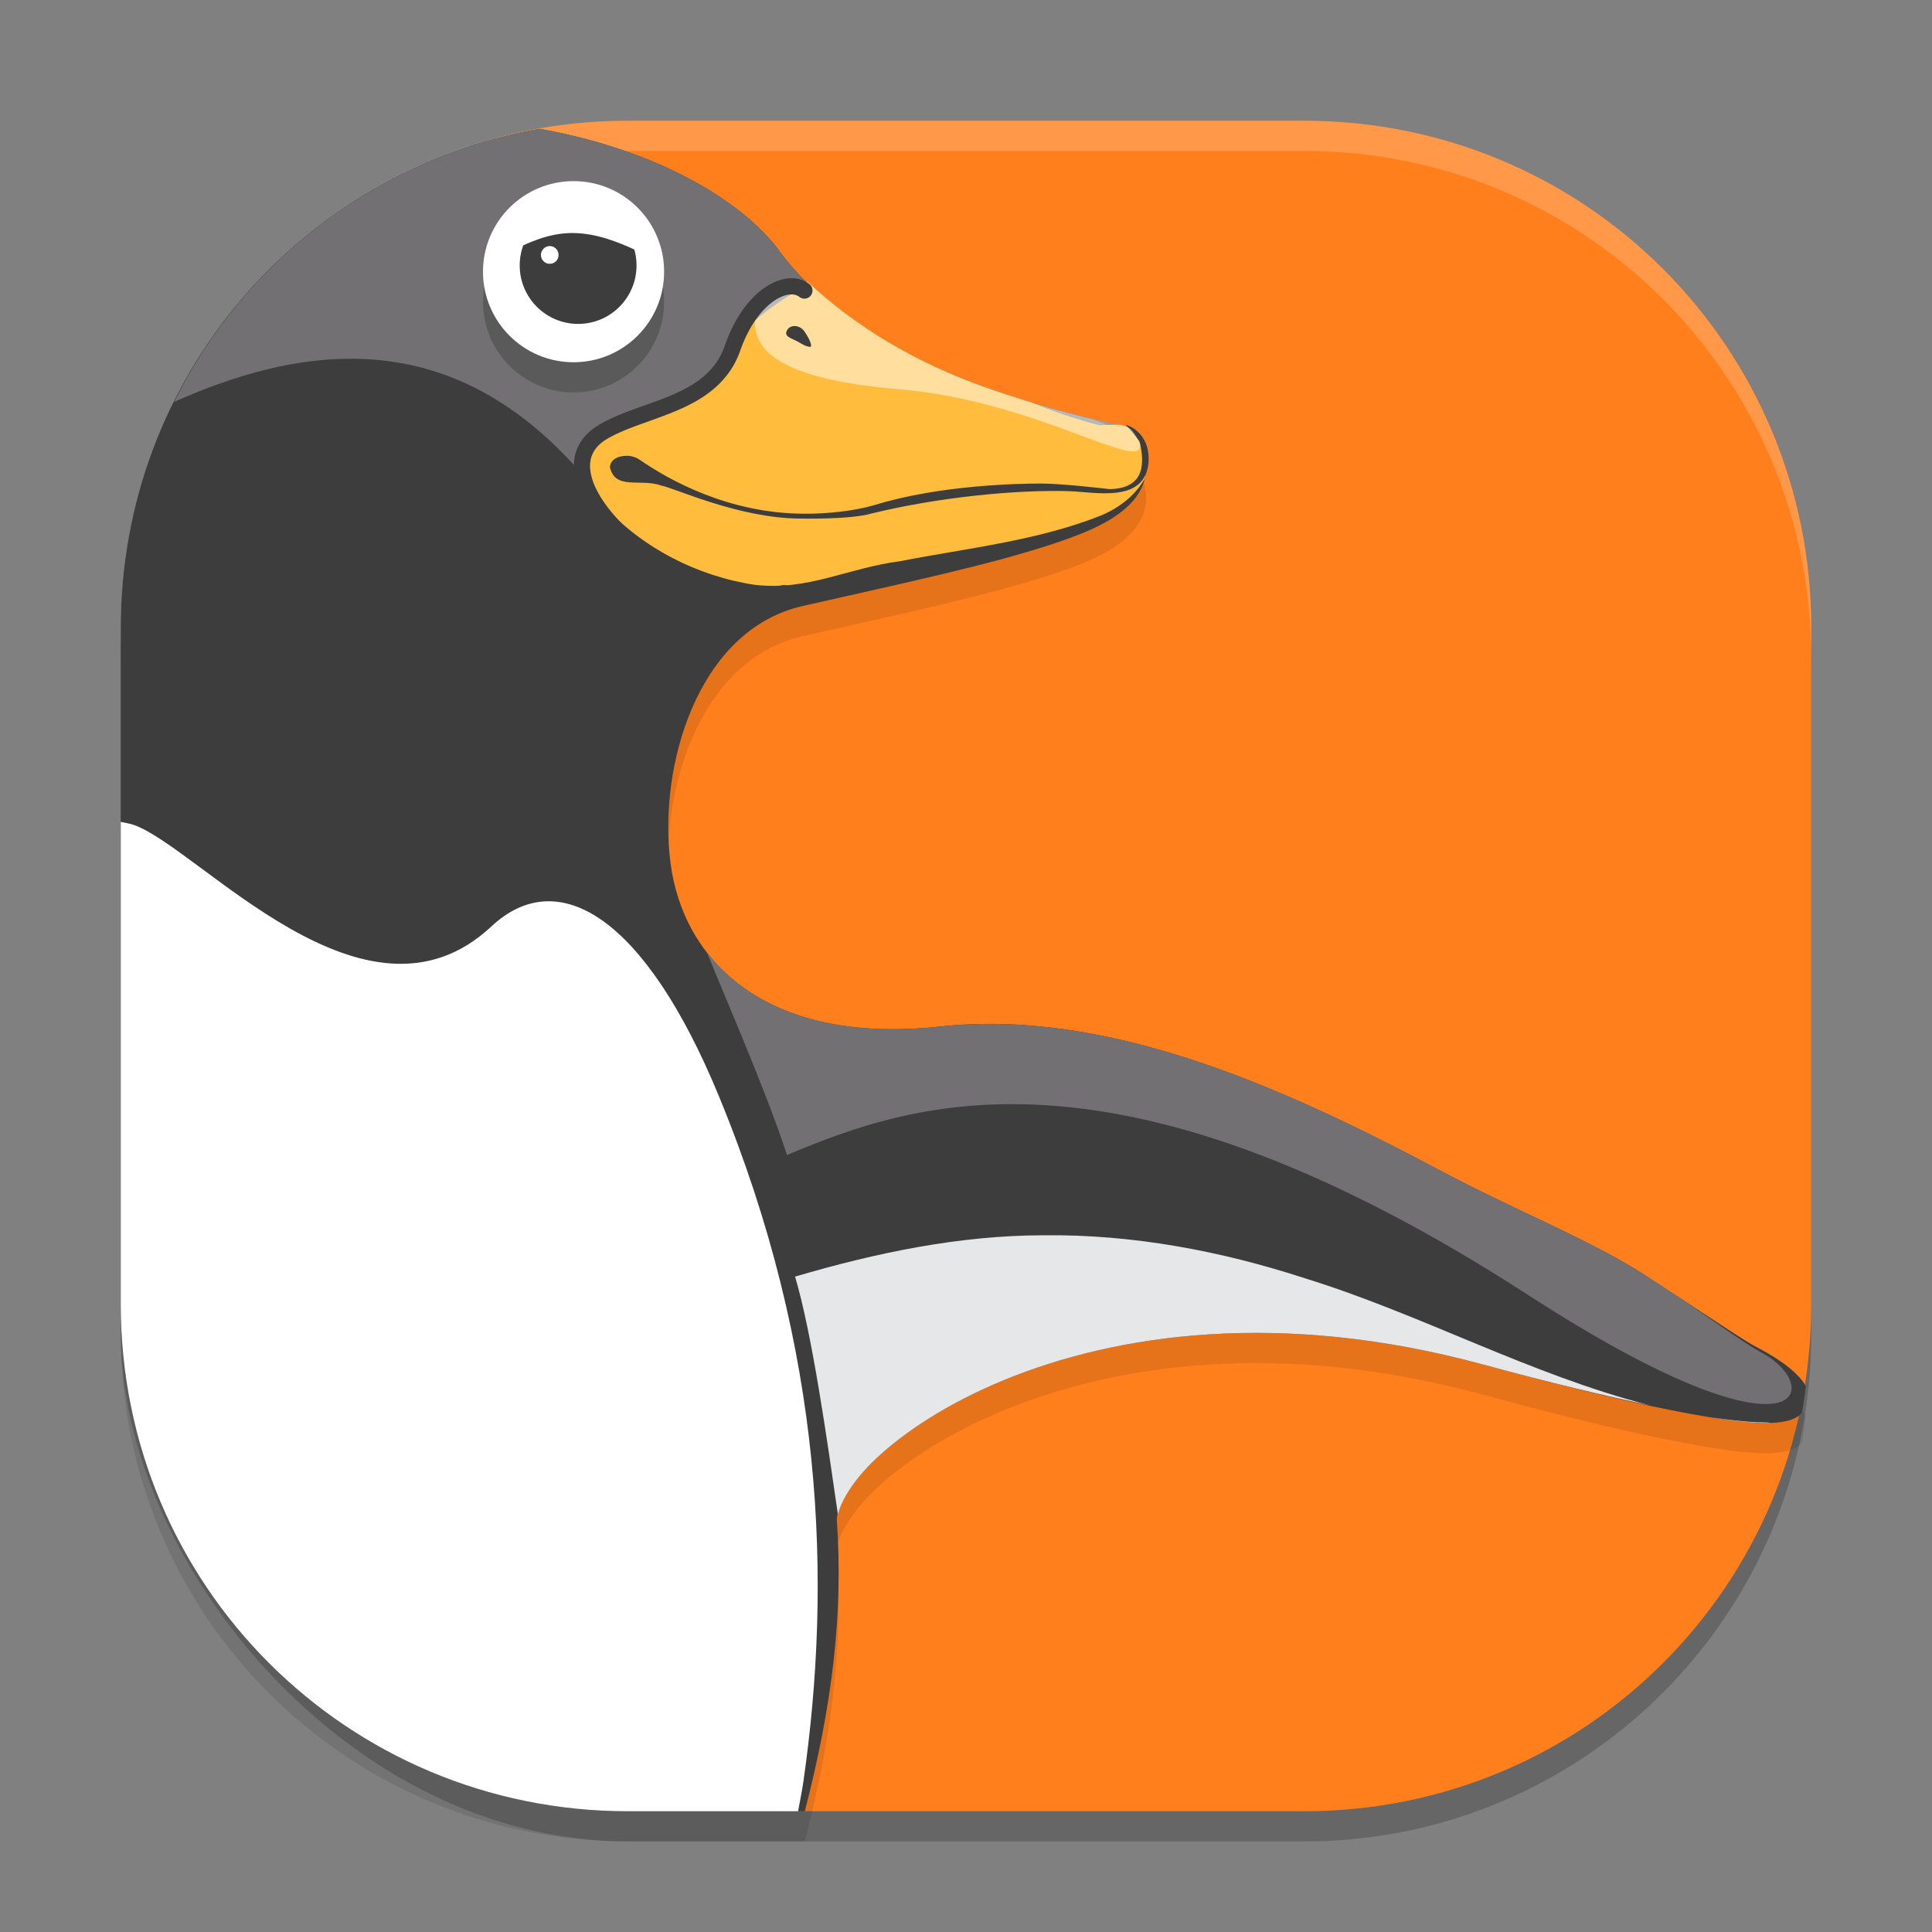 <svg xmlns="http://www.w3.org/2000/svg" width="64" height="64" version="1"><rect width="100%" height="100%" fill="#808080" stroke="none"/><defs>
<linearGradient id="ucPurpleBlue" x1="0%" y1="0%" x2="100%" y2="100%">
  <stop offset="0%" style="stop-color:#B794F4;stop-opacity:1"/>
  <stop offset="100%" style="stop-color:#4299E1;stop-opacity:1"/>
</linearGradient>
</defs>
 <rect style="opacity:0.2" width="56" height="56" x="4" y="5" rx="16.8" ry="16.8"/>
 <path style="fill:#ff7f1c" d="M 20.8,4 H 43.2 C 52.507,4 60,11.493 60,20.8 V 43.2 C 60,52.507 52.507,60 43.2,60 H 25.883 L 21.77,58.06 C 13.352,54.09 5.985,52.93 6.371,43.631 L 7.233,22.848 C 7.567,14.808 9.601,6.063 17.133,4.398 18.312,4.137 19.54,4 20.8,4 Z"/>
 <path style="opacity:0.1" d="M 17.871,5.268 C 9.973,6.648 4,13.494 4,21.8 V 44.2 C 4,53.507 11.493,61 20.8,61 h 5.86 c 0.893,-3.454 1.282,-6.488 1.061,-9.647 -0.021,-0.294 0.356,-1.146 1.296,-2.032 0.94,-0.885 2.377,-1.839 4.241,-2.606 3.729,-1.534 9.161,-2.332 15.846,-0.52 3.092,0.839 5.321,1.355 6.904,1.643 1.583,0.289 2.486,0.37 3.106,0.249 0.155,-0.03 0.299,-0.073 0.443,-0.167 0.047,-0.03 0.09,-0.08 0.134,-0.126 0.055,-0.287 0.091,-0.58 0.131,-0.872 -0.064,-0.122 -0.149,-0.226 -0.23,-0.314 C 59.243,46.227 58.724,45.905 58.152,45.603 h -0.003 C 57.703,45.368 56.339,44.437 54.501,43.249 52.663,42.06 50.304,41.155 47.673,39.757 42.412,36.961 36.64,34.409 31.141,35.005 28.174,35.326 26.055,34.742 24.625,33.714 c -1.429,-1.028 -2.201,-2.513 -2.412,-4.115 -0.421,-3.204 0.894,-7.732 4.372,-8.523 3.44,-0.783 6.28,-1.375 8.464,-2.116 1.092,-0.371 1.942,-0.756 2.475,-1.359 0.266,-0.302 0.445,-0.687 0.446,-1.099 3.06e-4,-0.412 -0.165,-0.813 -0.438,-1.192 -0.081,-0.113 -0.202,-0.191 -0.339,-0.216 0,0 -2.2,-0.398 -4.796,-1.348 C 29.802,12.795 27.206,11.274 25.735,9.203 25.729,9.193 25.723,9.184 25.716,9.175 24.273,7.382 21.361,5.884 17.871,5.268 Z"/>
 <path style="opacity:0.2;fill:#ffffff" d="M 20.801 4 C 11.494 4 4 11.494 4 20.801 L 4 21.801 C 4 12.494 11.494 5 20.801 5 L 43.199 5 C 52.506 5 60 12.494 60 21.801 L 60 20.801 C 60 11.494 52.506 4 43.199 4 L 20.801 4 z"/>
 <path style="fill:#3d3d3d" d="M 17.871,4.268 C 9.973,5.648 4,12.494 4,20.8 V 43.2 C 4,52.507 11.493,60 20.8,60 h 5.86 c 0.893,-3.454 1.282,-6.488 1.061,-9.647 -0.021,-0.294 0.356,-1.146 1.296,-2.032 0.94,-0.885 2.377,-1.839 4.241,-2.606 3.729,-1.534 9.161,-2.332 15.846,-0.52 3.092,0.839 5.321,1.355 6.904,1.643 1.583,0.289 2.486,0.37 3.106,0.249 0.155,-0.03 0.299,-0.073 0.443,-0.167 0.047,-0.03 0.09,-0.08 0.134,-0.126 0.055,-0.287 0.091,-0.58 0.131,-0.872 -0.064,-0.122 -0.149,-0.226 -0.23,-0.314 C 59.243,45.227 58.724,44.905 58.152,44.603 h -0.003 C 57.703,44.368 56.339,43.437 54.501,42.249 52.663,41.06 50.304,40.155 47.673,38.757 42.412,35.961 36.64,33.409 31.141,34.005 28.174,34.326 26.055,33.742 24.625,32.714 c -1.429,-1.028 -2.201,-2.513 -2.412,-4.115 -0.421,-3.204 0.894,-7.732 4.372,-8.523 3.44,-0.783 6.28,-1.375 8.464,-2.116 1.092,-0.371 1.942,-0.756 2.475,-1.359 0.266,-0.302 0.445,-0.687 0.446,-1.099 3.06e-4,-0.412 -0.165,-0.813 -0.438,-1.192 -0.081,-0.113 -0.202,-0.191 -0.339,-0.216 0,0 -2.2,-0.398 -4.796,-1.348 C 29.802,11.795 27.206,10.274 25.735,8.203 25.729,8.193 25.723,8.184 25.716,8.175 24.273,6.382 21.361,4.884 17.871,4.268 Z"/>
 <path style="fill:#e6e7e8" d="m 34.579,40.92 c -2.802,0.002 -5.564,0.582 -8.241,1.369 0.568,1.915 1.062,5.414 1.419,7.883 0.082,-0.38 0.455,-1.092 1.26,-1.85 0.94,-0.885 2.378,-1.839 4.242,-2.606 3.729,-1.534 9.161,-2.334 15.846,-0.521 2.356,0.639 4.08,1.046 5.531,1.353 C 50.701,45.542 47.1,43.543 43.225,42.344 40.437,41.436 37.518,40.887 34.579,40.92 Z m 22.111,6.034 c 0.858,0.139 1.497,0.202 1.971,0.181 -0.046,-0.011 -0.176,-0.02 -0.458,-0.019 -0.436,-0.021 -0.995,-0.088 -1.514,-0.162 z"/>
 <path style="fill:#ffffff" d="M 4,27.226 V 43.2 C 4,52.507 11.493,60 20.8,60 h 5.638 c 0.057,-0.327 0.127,-0.646 0.175,-0.979 C 27.565,52.379 27.299,44.754 23.808,36.296 21.371,30.392 18.5,28.612 16.277,30.69 12.115,34.584 6.627,28.116 4.443,27.33 4.304,27.28 4.148,27.261 4,27.226 Z"/>
 <path style="fill:#727072" d="M 17.88,4.268 C 12.542,5.198 8.094,8.625 5.764,13.316 c 4.937,-2.212 9.74,-2.273 13.852,2.789 5.38,6.737 17.628,-0.186 18.097,-1.515 -0.031,-0.055 -0.069,-0.11 -0.104,-0.164 -0.082,-0.029 -0.593,-0.212 -1.488,-0.571 -0.874,-0.201 -2.104,-0.517 -3.724,-1.11 -2.596,-0.95 -5.191,-2.471 -6.662,-4.542 -0.006,-0.009 -0.012,-0.018 -0.019,-0.027 C 24.274,6.383 21.366,4.886 17.88,4.268 Z M 23.425,31.565 c 0.537,1.343 1.973,4.615 2.644,6.696 4.095,-1.712 10.871,-4.215 24.566,4.646 9.147,5.919 9.859,3.028 7.686,1.881 -0.381,-0.201 -1.305,-0.845 -2.431,-1.632 -0.449,-0.295 -0.842,-0.556 -1.386,-0.908 -1.838,-1.188 -4.2,-2.097 -6.83,-3.495 C 42.412,35.958 36.64,33.409 31.141,34.005 28.174,34.326 26.055,33.742 24.625,32.714 24.16,32.379 23.771,31.991 23.441,31.571 c -0.005,-0.003 -0.011,-0.003 -0.016,-0.005 z"/>
 <path style="fill:#ffbc3d" d="m 26.849,9.428 c -0.912,0.379 -2.125,1.318 -2.44,1.868 -0.314,0.774 -0.841,1.476 -1.616,1.833 -0.99,0.555 -2.197,0.669 -3.1,1.38 -0.712,0.622 -0.25,1.651 0.285,2.22 1.3,1.425 3.131,2.363 5.035,2.645 1.763,0.203 3.074,-0.562 4.798,-0.782 2.232,-0.437 4.533,-0.671 6.66,-1.515 0.591,-0.248 1.149,-0.665 1.455,-1.234 0.027,-0.112 0.046,-0.226 0.046,-0.343 3.06e-4,-0.412 -0.165,-0.813 -0.437,-1.193 -0.081,-0.113 -0.203,-0.189 -0.34,-0.214 0,0 -0.098,-0.023 -0.104,-0.024 -0.275,0.005 -0.606,0.011 -0.669,0.019 -0.845,-0.22 -1.597,-0.48 -2.302,-0.774 -0.54,-0.164 -1.117,-0.349 -1.723,-0.571 -2.052,-0.751 -3.958,-1.862 -5.549,-3.315 z"/>
 <circle style="opacity:0.2" cx="19" cy="10" r="3"/>
 <circle style="fill:#ffffff" cx="19" cy="9" r="3"/>
 <path style="fill:#3d3d3d" d="m 21.086,8.793 c 0,-1.069 -0.865,-1.933 -1.933,-1.933 -1.072,0 -1.937,0.864 -1.937,1.933 0,1.069 0.865,1.937 1.937,1.937 1.068,0 1.933,-0.868 1.933,-1.937"/>
 <path style="fill:#ffffff" d="m 18.504,8.447 c 0,-0.161 -0.131,-0.296 -0.292,-0.296 -0.163,0 -0.293,0.135 -0.293,0.296 0,0.161 0.131,0.292 0.293,0.292 0.161,0 0.292,-0.131 0.292,-0.292"/>
 <path style="fill:#ffffff" d="m 21.761,8.358 c 0.151,0.611 -1.193,-0.639 -2.808,-0.639 -1.619,0 -2.837,1.412 -2.673,0.509 0.176,-0.963 1.249,-2.184 2.741,-2.184 1.407,0 2.453,1.149 2.74,2.313"/>
 <path style="fill:#3d3d3d" d="m 20.204,15.474 v 0 c 0.024,-0.271 0.288,-0.369 0.545,-0.376 0.146,-0.002 0.305,0.039 0.447,0.136 0.945,0.65 2.933,1.788 5.485,1.784 0.709,0.002 1.618,-0.087 2.298,-0.29 2.182,-0.668 4.789,-0.71 5.511,-0.71 0.722,0 2.265,0.185 2.265,0.185 1.171,-0.019 1.175,-0.856 0.99,-1.595 L 37.293,14.071 c 0,0 0.806,0.202 0.755,1.226 -0.1,1.393 -1.762,0.999 -2.651,0.973 -1.763,-0.05 -4.314,0.202 -6.512,0.737 -0.709,0.212 -2.382,0.17 -2.382,0.17 -2.012,-0.001 -4.205,-1.029 -4.593,-1.091 -0.688,-0.251 -1.527,0.169 -1.706,-0.611"/>
 <path style="opacity:0.5;fill:#ffffff" d="m 26.746,9.331 c -0.336,0.145 -0.613,0.261 -0.664,0.261 -0.627,0 -1.039,0.624 -1.068,0.972 -0.101,1.208 1.191,2.029 4.789,2.333 4.52,0.38 8.094,2.819 7.96,1.813 l 0.008,-0.002 c -0.066,-0.136 -0.142,-0.27 -0.236,-0.401 -0.081,-0.113 -0.203,-0.189 -0.34,-0.214 0,0 -2.201,-0.4 -4.797,-1.35 -2.097,-0.767 -4.057,-1.911 -5.651,-3.413 z"/>
 <path style="fill:#3d3d3d" d="m 26.07,10.944 c -0.114,0.207 0.145,0.256 0.344,0.366 0.2,0.111 0.246,0.15 0.394,0.18 0.143,0.028 0.006,-0.27 -0.155,-0.504 -0.158,-0.23 -0.467,-0.249 -0.583,-0.043"/>
 <path style="fill:#3d3d3d" d="m 26.107,9.223 c -0.255,0.026 -0.524,0.132 -0.777,0.307 -0.507,0.349 -0.992,0.982 -1.32,1.92 -0.298,0.853 -0.95,1.289 -1.745,1.633 -0.795,0.345 -1.71,0.564 -2.436,0.999 -0.364,0.218 -0.614,0.509 -0.733,0.843 -0.12,0.334 -0.109,0.698 -0.008,1.054 0.203,0.713 0.751,1.428 1.477,2.069 1.453,1.282 3.641,2.279 5.457,1.866 A 0.269,0.269 0 1 0 25.902,19.39 c -1.53,0.348 -3.63,-0.553 -4.981,-1.745 -0.676,-0.596 -1.158,-1.262 -1.315,-1.814 -0.078,-0.276 -0.079,-0.516 -0.005,-0.724 0.075,-0.208 0.225,-0.397 0.505,-0.565 0.617,-0.37 1.52,-0.596 2.373,-0.966 0.853,-0.37 1.676,-0.918 2.038,-1.951 0.298,-0.852 0.731,-1.387 1.119,-1.654 0.387,-0.267 0.688,-0.255 0.834,-0.143 a 0.269,0.269 0 1 0 0.327,-0.426 c -0.195,-0.15 -0.435,-0.205 -0.689,-0.179 z"/>
</svg>

